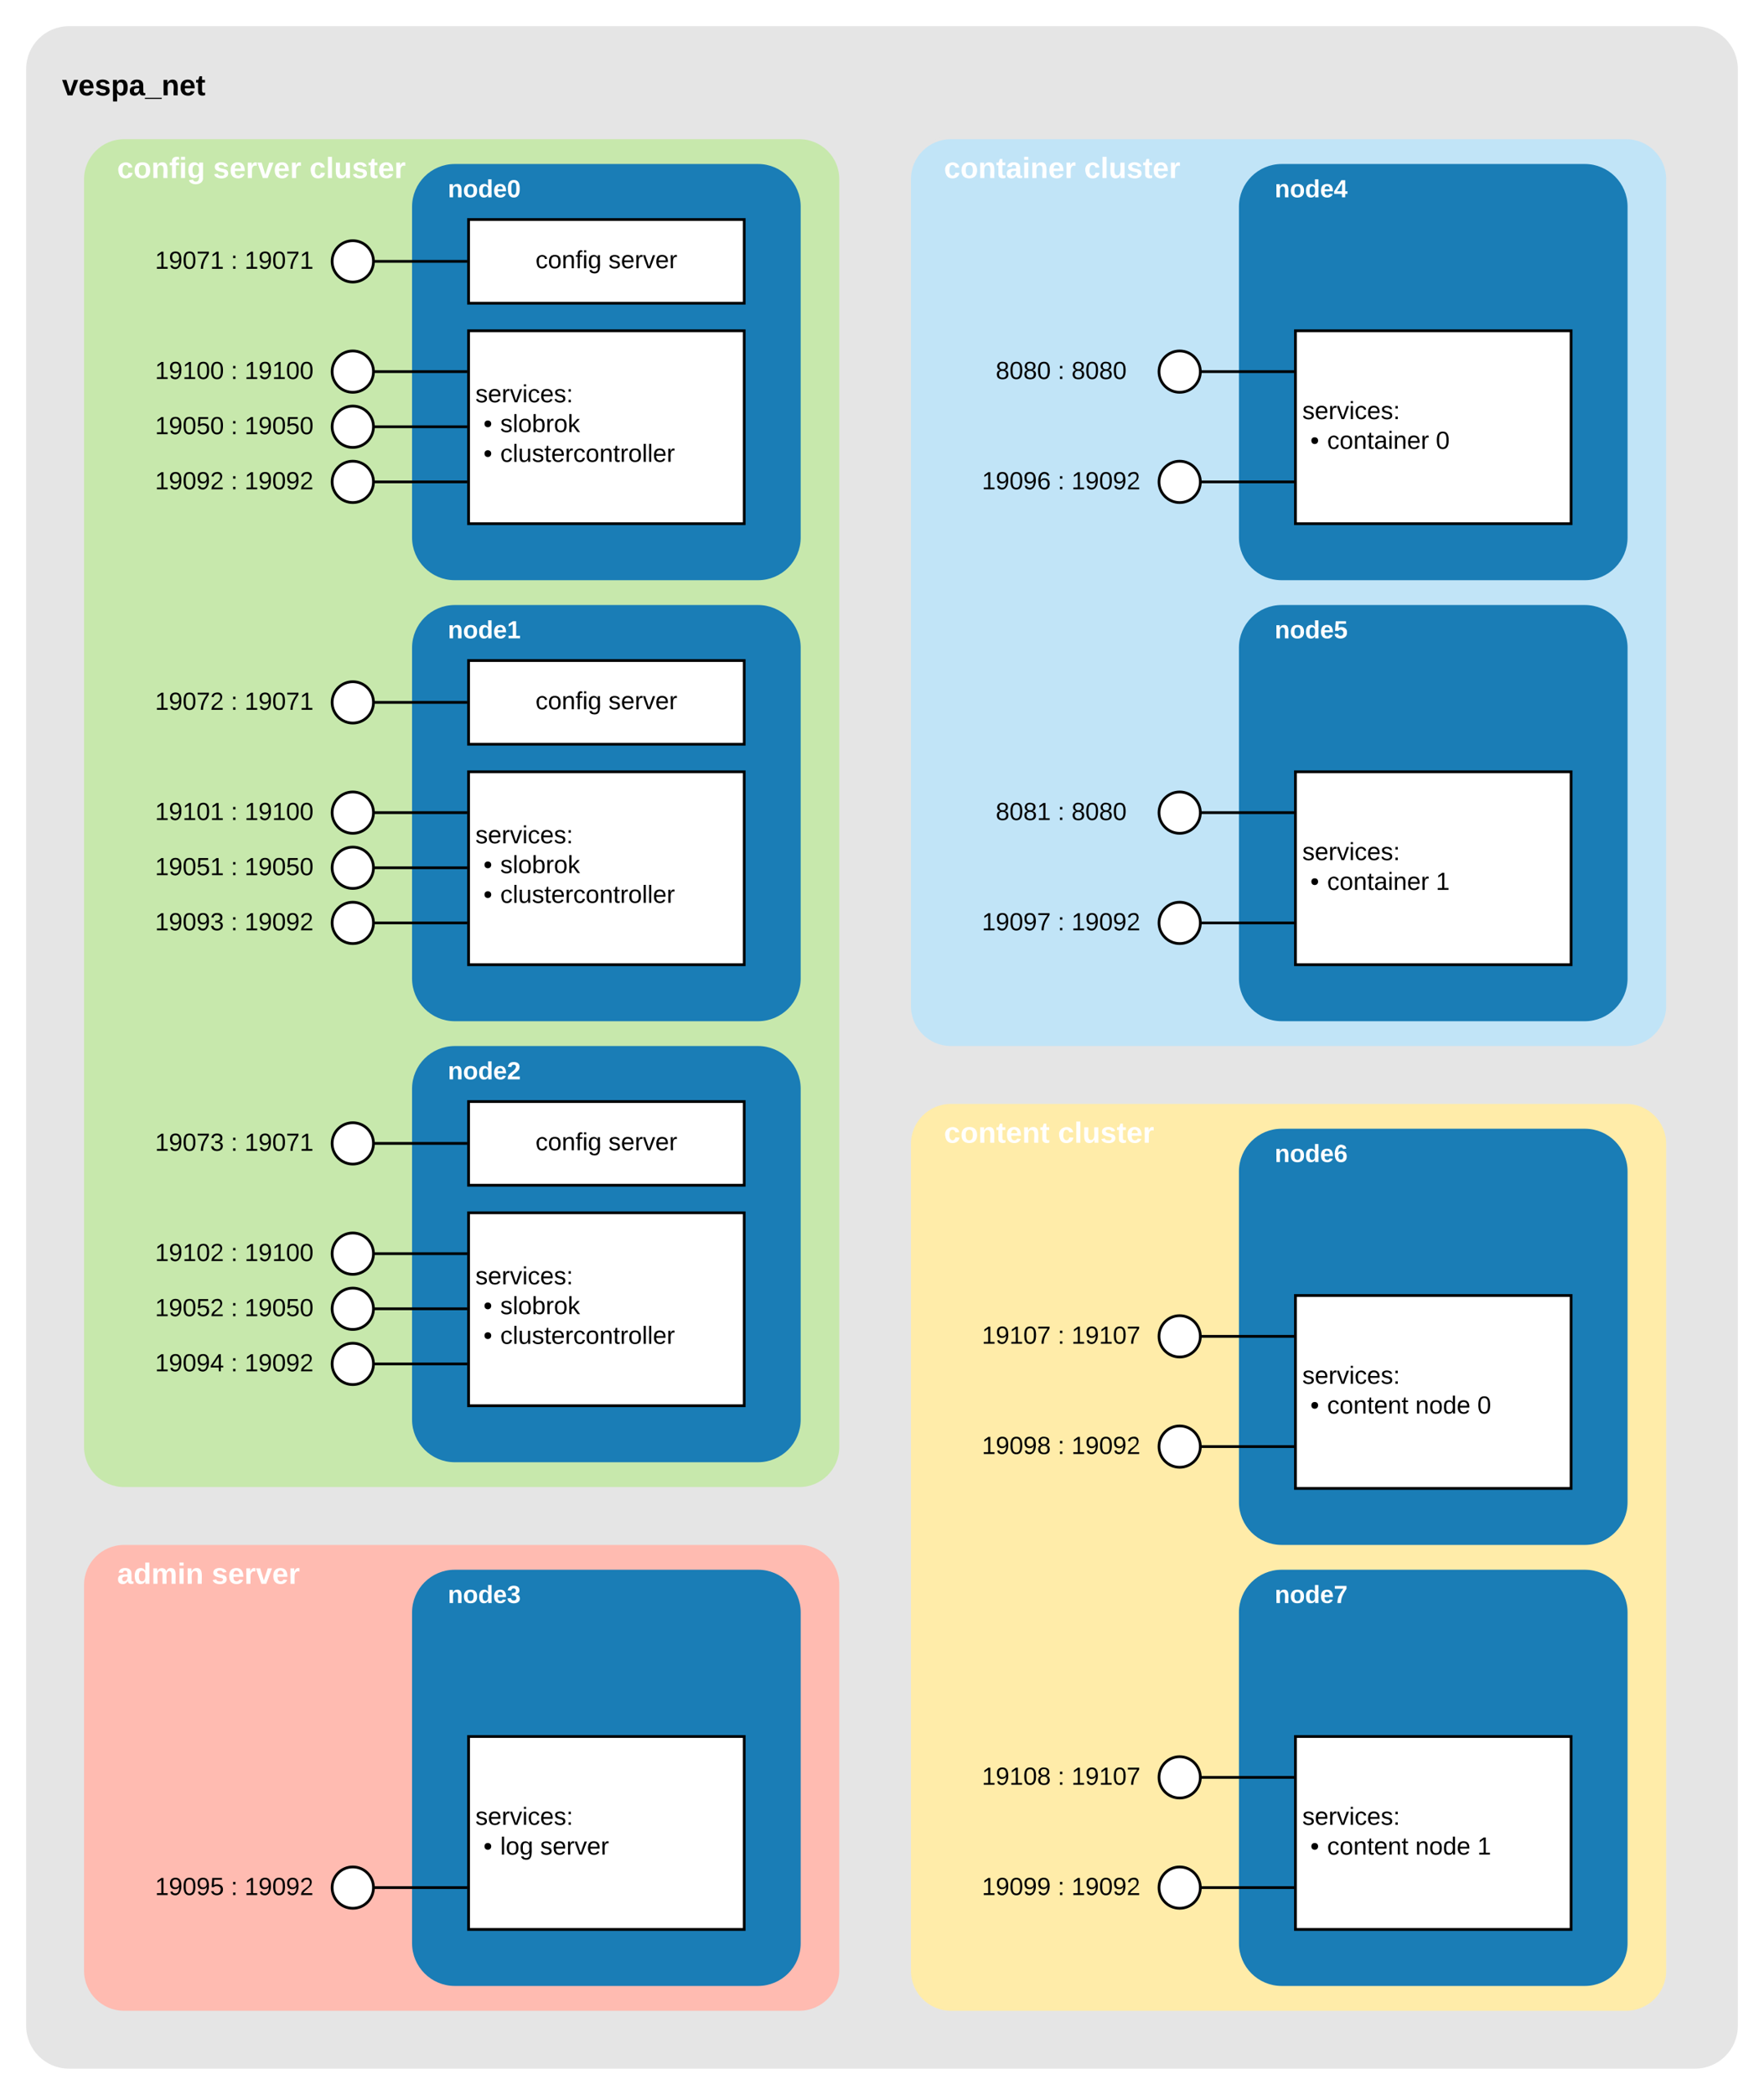 <svg xmlns="http://www.w3.org/2000/svg" xmlns:xlink="http://www.w3.org/1999/xlink" xmlns:lucid="lucid" width="1280" height="1520"><g transform="translate(-80 -60)" lucid:page-tab-id="0_0"><path d="M0 0h1870.4v2582.4H0z" fill="#fff"/><path d="M1310 80c16.57 0 30 13.43 30 30v1420c0 16.57-13.43 30-30 30H130c-16.57 0-30-13.43-30-30V110c0-16.57 13.43-30 30-30z" stroke="#e5e5e5" stroke-width="2" fill="#e5e5e5"/><path d="M1260 860c16.57 0 30 13.43 30 30v600c0 16.57-13.43 30-30 30H770c-16.57 0-30-13.43-30-30V890c0-16.57 13.43-30 30-30z" stroke="#e5e5e5" stroke-width="2" fill="#ffeca9"/><path d="M1260 160c16.57 0 30 13.43 30 30v600c0 16.57-13.43 30-30 30H770c-16.57 0-30-13.43-30-30V190c0-16.57 13.43-30 30-30z" stroke="#e5e5e5" stroke-width="2" fill="#c1e4f7"/><path d="M660 1180c16.57 0 30 13.43 30 30v280c0 16.57-13.43 30-30 30H170c-16.57 0-30-13.43-30-30v-280c0-16.57 13.43-30 30-30z" stroke="#e5e5e5" stroke-width="2" fill="#ffbbb1"/><path d="M660 160c16.57 0 30 13.43 30 30v920c0 16.57-13.43 30-30 30H170c-16.57 0-30-13.43-30-30V190c0-16.57 13.43-30 30-30z" stroke="#e5e5e5" stroke-width="2" fill="#c7e8ac"/><path d="M630 180c16.57 0 30 13.43 30 30v240c0 16.57-13.43 30-30 30H410c-16.57 0-30-13.43-30-30V210c0-16.57 13.43-30 30-30zM1230 180c16.57 0 30 13.43 30 30v240c0 16.57-13.43 30-30 30h-220c-16.57 0-30-13.43-30-30V210c0-16.57 13.43-30 30-30zM1230 500c16.57 0 30 13.43 30 30v240c0 16.57-13.43 30-30 30h-220c-16.57 0-30-13.43-30-30V530c0-16.57 13.43-30 30-30zM1230 880c16.57 0 30 13.43 30 30v240c0 16.57-13.43 30-30 30h-220c-16.57 0-30-13.43-30-30V910c0-16.57 13.43-30 30-30zM1230 1200c16.57 0 30 13.43 30 30v240c0 16.57-13.43 30-30 30h-220c-16.57 0-30-13.43-30-30v-240c0-16.57 13.43-30 30-30zM630 1200c16.57 0 30 13.43 30 30v240c0 16.57-13.43 30-30 30H410c-16.57 0-30-13.43-30-30v-240c0-16.57 13.43-30 30-30z" stroke="#1a7db6" stroke-width="2" fill="#1a7db6"/><path d="M400 180h180v40H400z" stroke="#000" stroke-opacity="0" stroke-width="2" fill="#fff" fill-opacity="0"/><use xlink:href="#a" transform="matrix(1,0,0,1,405,185) translate(0 18.15)"/><path d="M420 219.3h200V280H420z" stroke="#000" stroke-width="2" fill="#fff"/><use xlink:href="#b" transform="matrix(1,0,0,1,425,224.303) translate(43.575 30.337)"/><use xlink:href="#c" transform="matrix(1,0,0,1,425,224.303) translate(96.525 30.337)"/><path d="M120 100h220v47.4H120z" stroke="#000" stroke-opacity="0" stroke-width="2" fill="#fff" fill-opacity="0"/><use xlink:href="#d" transform="matrix(1,0,0,1,125,105) translate(0 24.192)"/><path d="M420 300h200v140H420z" stroke="#000" stroke-width="2" fill="#fff"/><use xlink:href="#e" transform="matrix(1,0,0,1,425,305) translate(0 46.9)"/><use xlink:href="#f" transform="matrix(1,0,0,1,425,305) translate(5.85 68.5)"/><use xlink:href="#g" transform="matrix(1,0,0,1,425,305) translate(18 68.5)"/><use xlink:href="#f" transform="matrix(1,0,0,1,425,305) translate(5.85 90.1)"/><use xlink:href="#h" transform="matrix(1,0,0,1,425,305) translate(18 90.1)"/><path d="M418 249.65h-67.33" stroke="#000" stroke-width="2" fill="none"/><path d="M419 250.65h-1.03v-2H419"/><path d="M351 249.65c0 8.3-6.72 15-15 15-8.28 0-15-6.7-15-15 0-8.28 6.72-15 15-15 8.28 0 15 6.72 15 15z" stroke="#000" stroke-width="2" fill="#fff"/><path d="M180 220h140v60H180z" stroke="#000" stroke-opacity="0" stroke-width="2" fill="#fff" fill-opacity="0"/><use xlink:href="#i" transform="matrix(1,0,0,1,185,225) translate(7.5 30.025)"/><use xlink:href="#j" transform="matrix(1,0,0,1,185,225) translate(62.5 30.025)"/><use xlink:href="#k" transform="matrix(1,0,0,1,185,225) translate(72.5 30.025)"/><path d="M418 329.65h-67.33M417.97 329.65H419" stroke="#000" stroke-width="2" fill="none"/><path d="M351 329.65c0 8.3-6.72 15-15 15-8.28 0-15-6.7-15-15 0-8.28 6.72-15 15-15 8.28 0 15 6.72 15 15z" stroke="#000" stroke-width="2" fill="#fff"/><path d="M180 300h140v60H180z" stroke="#000" stroke-opacity="0" stroke-width="2" fill="#fff" fill-opacity="0"/><use xlink:href="#l" transform="matrix(1,0,0,1,185,305) translate(7.5 30.025)"/><use xlink:href="#m" transform="matrix(1,0,0,1,185,305) translate(62.5 30.025)"/><use xlink:href="#n" transform="matrix(1,0,0,1,185,305) translate(72.5 30.025)"/><path d="M418 369.65h-67.33M417.97 369.65H419" stroke="#000" stroke-width="2" fill="none"/><path d="M351 369.65c0 8.3-6.72 15-15 15-8.28 0-15-6.7-15-15 0-8.28 6.72-15 15-15 8.28 0 15 6.72 15 15z" stroke="#000" stroke-width="2" fill="#fff"/><path d="M180 340h140v60H180z" stroke="#000" stroke-opacity="0" stroke-width="2" fill="#fff" fill-opacity="0"/><use xlink:href="#o" transform="matrix(1,0,0,1,185,345) translate(7.5 30.025)"/><use xlink:href="#j" transform="matrix(1,0,0,1,185,345) translate(62.5 30.025)"/><use xlink:href="#p" transform="matrix(1,0,0,1,185,345) translate(72.5 30.025)"/><path d="M418 409.65h-67.33M417.97 409.65H419" stroke="#000" stroke-width="2" fill="none"/><path d="M351 409.65c0 8.3-6.72 15-15 15-8.28 0-15-6.7-15-15 0-8.28 6.72-15 15-15 8.28 0 15 6.72 15 15z" stroke="#000" stroke-width="2" fill="#fff"/><path d="M180 380h140v60H180z" stroke="#000" stroke-opacity="0" stroke-width="2" fill="#fff" fill-opacity="0"/><use xlink:href="#q" transform="matrix(1,0,0,1,185,385) translate(7.5 30.025)"/><use xlink:href="#j" transform="matrix(1,0,0,1,185,385) translate(62.5 30.025)"/><use xlink:href="#r" transform="matrix(1,0,0,1,185,385) translate(72.5 30.025)"/><path d="M630 500c16.57 0 30 13.43 30 30v240c0 16.57-13.43 30-30 30H410c-16.57 0-30-13.43-30-30V530c0-16.57 13.43-30 30-30z" stroke="#1a7db6" stroke-width="2" fill="#1a7db6"/><path d="M400 500h180v40H400z" stroke="#000" stroke-opacity="0" stroke-width="2" fill="#fff" fill-opacity="0"/><use xlink:href="#s" transform="matrix(1,0,0,1,405,505) translate(0 18.15)"/><path d="M420 539.3h200V600H420z" stroke="#000" stroke-width="2" fill="#fff"/><use xlink:href="#b" transform="matrix(1,0,0,1,425,544.303) translate(43.575 30.337)"/><use xlink:href="#c" transform="matrix(1,0,0,1,425,544.303) translate(96.525 30.337)"/><path d="M420 620h200v140H420z" stroke="#000" stroke-width="2" fill="#fff"/><use xlink:href="#e" transform="matrix(1,0,0,1,425,625) translate(0 46.9)"/><use xlink:href="#f" transform="matrix(1,0,0,1,425,625) translate(5.85 68.5)"/><use xlink:href="#g" transform="matrix(1,0,0,1,425,625) translate(18 68.5)"/><use xlink:href="#f" transform="matrix(1,0,0,1,425,625) translate(5.85 90.1)"/><use xlink:href="#h" transform="matrix(1,0,0,1,425,625) translate(18 90.1)"/><path d="M418 569.65h-67.33" stroke="#000" stroke-width="2" fill="none"/><path d="M419 570.65h-1.03v-2H419"/><path d="M351 569.65c0 8.3-6.7 15-15 15-8.28 0-15-6.7-15-15 0-8.28 6.72-15 15-15 8.3 0 15 6.72 15 15z" stroke="#000" stroke-width="2" fill="#fff"/><path d="M180 540h140v60H180z" stroke="#000" stroke-opacity="0" stroke-width="2" fill="#fff" fill-opacity="0"/><use xlink:href="#t" transform="matrix(1,0,0,1,185,545) translate(7.5 30.025)"/><use xlink:href="#j" transform="matrix(1,0,0,1,185,545) translate(62.5 30.025)"/><use xlink:href="#k" transform="matrix(1,0,0,1,185,545) translate(72.5 30.025)"/><path d="M418 649.65h-67.33M417.97 649.65H419" stroke="#000" stroke-width="2" fill="none"/><path d="M351 649.65c0 8.3-6.72 15-15 15-8.28 0-15-6.7-15-15 0-8.28 6.72-15 15-15 8.28 0 15 6.72 15 15z" stroke="#000" stroke-width="2" fill="#fff"/><path d="M180 620h140v60H180z" stroke="#000" stroke-opacity="0" stroke-width="2" fill="#fff" fill-opacity="0"/><use xlink:href="#u" transform="matrix(1,0,0,1,185,625) translate(7.5 30.025)"/><use xlink:href="#m" transform="matrix(1,0,0,1,185,625) translate(62.5 30.025)"/><use xlink:href="#n" transform="matrix(1,0,0,1,185,625) translate(72.5 30.025)"/><path d="M418 689.65h-67.33M417.97 689.65H419" stroke="#000" stroke-width="2" fill="none"/><path d="M351 689.65c0 8.3-6.72 15-15 15-8.28 0-15-6.7-15-15 0-8.28 6.72-15 15-15 8.28 0 15 6.72 15 15z" stroke="#000" stroke-width="2" fill="#fff"/><path d="M180 660h140v60H180z" stroke="#000" stroke-opacity="0" stroke-width="2" fill="#fff" fill-opacity="0"/><use xlink:href="#v" transform="matrix(1,0,0,1,185,665) translate(7.5 30.025)"/><use xlink:href="#j" transform="matrix(1,0,0,1,185,665) translate(62.5 30.025)"/><use xlink:href="#p" transform="matrix(1,0,0,1,185,665) translate(72.5 30.025)"/><path d="M418 729.65h-67.33M417.97 729.65H419" stroke="#000" stroke-width="2" fill="none"/><path d="M351 729.65c0 8.3-6.72 15-15 15-8.28 0-15-6.7-15-15 0-8.28 6.72-15 15-15 8.28 0 15 6.72 15 15z" stroke="#000" stroke-width="2" fill="#fff"/><path d="M180 700h140v60H180z" stroke="#000" stroke-opacity="0" stroke-width="2" fill="#fff" fill-opacity="0"/><use xlink:href="#w" transform="matrix(1,0,0,1,185,705) translate(7.5 30.025)"/><use xlink:href="#j" transform="matrix(1,0,0,1,185,705) translate(62.5 30.025)"/><use xlink:href="#r" transform="matrix(1,0,0,1,185,705) translate(72.5 30.025)"/><path d="M630 820c16.57 0 30 13.43 30 30v240c0 16.57-13.43 30-30 30H410c-16.57 0-30-13.43-30-30V850c0-16.57 13.43-30 30-30z" stroke="#1a7db6" stroke-width="2" fill="#1a7db6"/><path d="M400 820h180v40H400z" stroke="#000" stroke-opacity="0" stroke-width="2" fill="#fff" fill-opacity="0"/><use xlink:href="#x" transform="matrix(1,0,0,1,405,825) translate(0 18.15)"/><path d="M420 859.3h200V920H420z" stroke="#000" stroke-width="2" fill="#fff"/><use xlink:href="#b" transform="matrix(1,0,0,1,425,864.303) translate(43.575 30.337)"/><use xlink:href="#c" transform="matrix(1,0,0,1,425,864.303) translate(96.525 30.337)"/><path d="M420 940h200v140H420z" stroke="#000" stroke-width="2" fill="#fff"/><use xlink:href="#e" transform="matrix(1,0,0,1,425,945) translate(0 46.9)"/><use xlink:href="#f" transform="matrix(1,0,0,1,425,945) translate(5.85 68.5)"/><use xlink:href="#g" transform="matrix(1,0,0,1,425,945) translate(18 68.5)"/><use xlink:href="#f" transform="matrix(1,0,0,1,425,945) translate(5.85 90.1)"/><use xlink:href="#h" transform="matrix(1,0,0,1,425,945) translate(18 90.1)"/><path d="M418 889.65h-67.33" stroke="#000" stroke-width="2" fill="none"/><path d="M419 890.65h-1.03v-2H419"/><path d="M351 889.65c0 8.3-6.7 15-15 15-8.28 0-15-6.7-15-15 0-8.28 6.72-15 15-15 8.3 0 15 6.72 15 15z" stroke="#000" stroke-width="2" fill="#fff"/><path d="M180 860h140v60H180z" stroke="#000" stroke-opacity="0" stroke-width="2" fill="#fff" fill-opacity="0"/><use xlink:href="#y" transform="matrix(1,0,0,1,185,865) translate(7.5 30.025)"/><use xlink:href="#j" transform="matrix(1,0,0,1,185,865) translate(62.5 30.025)"/><use xlink:href="#k" transform="matrix(1,0,0,1,185,865) translate(72.5 30.025)"/><path d="M418 969.65h-67.33M417.97 969.65H419" stroke="#000" stroke-width="2" fill="none"/><path d="M351 969.65c0 8.3-6.72 15-15 15-8.28 0-15-6.7-15-15 0-8.28 6.72-15 15-15 8.28 0 15 6.72 15 15z" stroke="#000" stroke-width="2" fill="#fff"/><path d="M180 940h140v60H180z" stroke="#000" stroke-opacity="0" stroke-width="2" fill="#fff" fill-opacity="0"/><use xlink:href="#z" transform="matrix(1,0,0,1,185,945) translate(7.5 30.025)"/><use xlink:href="#m" transform="matrix(1,0,0,1,185,945) translate(62.5 30.025)"/><use xlink:href="#n" transform="matrix(1,0,0,1,185,945) translate(72.5 30.025)"/><path d="M418 1009.65h-67.33M417.97 1009.65H419" stroke="#000" stroke-width="2" fill="none"/><path d="M351 1009.65c0 8.3-6.72 15-15 15-8.28 0-15-6.7-15-15 0-8.28 6.72-15 15-15 8.28 0 15 6.72 15 15z" stroke="#000" stroke-width="2" fill="#fff"/><path d="M180 980h140v60H180z" stroke="#000" stroke-opacity="0" stroke-width="2" fill="#fff" fill-opacity="0"/><use xlink:href="#A" transform="matrix(1,0,0,1,185,985) translate(7.5 30.025)"/><use xlink:href="#j" transform="matrix(1,0,0,1,185,985) translate(62.5 30.025)"/><use xlink:href="#p" transform="matrix(1,0,0,1,185,985) translate(72.5 30.025)"/><path d="M418 1049.65h-67.33M417.97 1049.65H419" stroke="#000" stroke-width="2" fill="none"/><path d="M351 1049.65c0 8.3-6.72 15-15 15-8.28 0-15-6.7-15-15 0-8.28 6.72-15 15-15 8.28 0 15 6.72 15 15z" stroke="#000" stroke-width="2" fill="#fff"/><path d="M180 1020h140v60H180z" stroke="#000" stroke-opacity="0" stroke-width="2" fill="#fff" fill-opacity="0"/><use xlink:href="#B" transform="matrix(1,0,0,1,185,1025) translate(7.5 30.025)"/><use xlink:href="#j" transform="matrix(1,0,0,1,185,1025) translate(62.5 30.025)"/><use xlink:href="#r" transform="matrix(1,0,0,1,185,1025) translate(72.5 30.025)"/><path d="M1000 180h180v40h-180z" stroke="#000" stroke-opacity="0" stroke-width="2" fill="#fff" fill-opacity="0"/><use xlink:href="#C" transform="matrix(1,0,0,1,1005,185) translate(0 18.15)"/><path d="M1020 300h200v140h-200z" stroke="#000" stroke-width="2" fill="#fff"/><use xlink:href="#D" transform="matrix(1,0,0,1,1025,305) translate(0 59.087)"/><use xlink:href="#f" transform="matrix(1,0,0,1,1025,305) translate(5.85 80.688)"/><use xlink:href="#E" transform="matrix(1,0,0,1,1025,305) translate(18 80.688)"/><use xlink:href="#F" transform="matrix(1,0,0,1,1025,305) translate(96.9 80.688)"/><path d="M1018 329.65h-67.33M1017.97 329.65h1.03" stroke="#000" stroke-width="2" fill="none"/><path d="M951 329.65c0 8.3-6.72 15-15 15-8.28 0-15-6.7-15-15 0-8.28 6.72-15 15-15 8.28 0 15 6.72 15 15z" stroke="#000" stroke-width="2" fill="#fff"/><path d="M780 300h140v60H780z" stroke="#000" stroke-opacity="0" stroke-width="2" fill="#fff" fill-opacity="0"/><use xlink:href="#G" transform="matrix(1,0,0,1,785,305) translate(17.5 30.025)"/><use xlink:href="#j" transform="matrix(1,0,0,1,785,305) translate(62.5 30.025)"/><use xlink:href="#H" transform="matrix(1,0,0,1,785,305) translate(72.5 30.025)"/><path d="M1018 409.65h-67.33M1017.97 409.65h1.03" stroke="#000" stroke-width="2" fill="none"/><path d="M951 409.65c0 8.3-6.72 15-15 15-8.28 0-15-6.7-15-15 0-8.28 6.72-15 15-15 8.28 0 15 6.72 15 15z" stroke="#000" stroke-width="2" fill="#fff"/><path d="M780 380h140v60H780z" stroke="#000" stroke-opacity="0" stroke-width="2" fill="#fff" fill-opacity="0"/><use xlink:href="#I" transform="matrix(1,0,0,1,785,385) translate(7.5 30.025)"/><use xlink:href="#m" transform="matrix(1,0,0,1,785,385) translate(62.5 30.025)"/><use xlink:href="#J" transform="matrix(1,0,0,1,785,385) translate(72.5 30.025)"/><path d="M1000 500h180v40h-180z" stroke="#000" stroke-opacity="0" stroke-width="2" fill="#fff" fill-opacity="0"/><use xlink:href="#K" transform="matrix(1,0,0,1,1005,505) translate(0 18.15)"/><path d="M1020 620h200v140h-200z" stroke="#000" stroke-width="2" fill="#fff"/><use xlink:href="#D" transform="matrix(1,0,0,1,1025,625) translate(0 59.087)"/><use xlink:href="#f" transform="matrix(1,0,0,1,1025,625) translate(5.85 80.688)"/><use xlink:href="#E" transform="matrix(1,0,0,1,1025,625) translate(18 80.688)"/><use xlink:href="#L" transform="matrix(1,0,0,1,1025,625) translate(96.9 80.688)"/><path d="M1018 649.65h-67.33M1017.97 649.65h1.03" stroke="#000" stroke-width="2" fill="none"/><path d="M951 649.65c0 8.3-6.72 15-15 15-8.28 0-15-6.7-15-15 0-8.28 6.72-15 15-15 8.28 0 15 6.72 15 15z" stroke="#000" stroke-width="2" fill="#fff"/><path d="M780 620h140v60H780z" stroke="#000" stroke-opacity="0" stroke-width="2" fill="#fff" fill-opacity="0"/><use xlink:href="#M" transform="matrix(1,0,0,1,785,625) translate(17.5 30.025)"/><use xlink:href="#j" transform="matrix(1,0,0,1,785,625) translate(62.5 30.025)"/><use xlink:href="#H" transform="matrix(1,0,0,1,785,625) translate(72.5 30.025)"/><path d="M1018 729.65h-67.33M1017.97 729.65h1.03" stroke="#000" stroke-width="2" fill="none"/><path d="M951 729.65c0 8.3-6.72 15-15 15-8.28 0-15-6.7-15-15 0-8.28 6.72-15 15-15 8.28 0 15 6.72 15 15z" stroke="#000" stroke-width="2" fill="#fff"/><path d="M780 700h140v60H780z" stroke="#000" stroke-opacity="0" stroke-width="2" fill="#fff" fill-opacity="0"/><g><use xlink:href="#N" transform="matrix(1,0,0,1,785,705) translate(7.5 30.025)"/><use xlink:href="#m" transform="matrix(1,0,0,1,785,705) translate(62.5 30.025)"/><use xlink:href="#J" transform="matrix(1,0,0,1,785,705) translate(72.5 30.025)"/></g><path d="M1000 880h180v40h-180z" stroke="#000" stroke-opacity="0" stroke-width="2" fill="#fff" fill-opacity="0"/><g><use xlink:href="#O" transform="matrix(1,0,0,1,1005,885) translate(0 18.15)"/></g><path d="M1020 1000h200v140h-200z" stroke="#000" stroke-width="2" fill="#fff"/><g><use xlink:href="#P" transform="matrix(1,0,0,1,1025,1005) translate(0 59.087)"/><use xlink:href="#f" transform="matrix(1,0,0,1,1025,1005) translate(5.85 80.688)"/><use xlink:href="#Q" transform="matrix(1,0,0,1,1025,1005) translate(18 80.688)"/><use xlink:href="#R" transform="matrix(1,0,0,1,1025,1005) translate(82 80.688)"/><use xlink:href="#S" transform="matrix(1,0,0,1,1025,1005) translate(127 80.688)"/></g><path d="M1018 1029.65h-67.33M1017.97 1029.65h1.03" stroke="#000" stroke-width="2" fill="none"/><path d="M951 1029.65c0 8.3-6.72 15-15 15-8.28 0-15-6.7-15-15 0-8.28 6.72-15 15-15 8.28 0 15 6.72 15 15z" stroke="#000" stroke-width="2" fill="#fff"/><path d="M780 1000h140v60H780z" stroke="#000" stroke-opacity="0" stroke-width="2" fill="#fff" fill-opacity="0"/><g><use xlink:href="#T" transform="matrix(1,0,0,1,785,1005) translate(7.5 30.025)"/><use xlink:href="#m" transform="matrix(1,0,0,1,785,1005) translate(62.5 30.025)"/><use xlink:href="#U" transform="matrix(1,0,0,1,785,1005) translate(72.5 30.025)"/></g><path d="M1018 1109.65h-67.33M1017.97 1109.65h1.03" stroke="#000" stroke-width="2" fill="none"/><path d="M951 1109.65c0 8.3-6.72 15-15 15-8.28 0-15-6.7-15-15 0-8.28 6.72-15 15-15 8.28 0 15 6.72 15 15z" stroke="#000" stroke-width="2" fill="#fff"/><path d="M780 1080h140v60H780z" stroke="#000" stroke-opacity="0" stroke-width="2" fill="#fff" fill-opacity="0"/><g><use xlink:href="#V" transform="matrix(1,0,0,1,785,1085) translate(7.5 30.025)"/><use xlink:href="#m" transform="matrix(1,0,0,1,785,1085) translate(62.5 30.025)"/><use xlink:href="#J" transform="matrix(1,0,0,1,785,1085) translate(72.5 30.025)"/></g><path d="M1000 1200h180v40h-180z" stroke="#000" stroke-opacity="0" stroke-width="2" fill="#fff" fill-opacity="0"/><g><use xlink:href="#W" transform="matrix(1,0,0,1,1005,1205) translate(0 18.15)"/></g><path d="M1020 1320h200v140h-200z" stroke="#000" stroke-width="2" fill="#fff"/><g><use xlink:href="#D" transform="matrix(1,0,0,1,1025,1325) translate(0 59.087)"/><use xlink:href="#f" transform="matrix(1,0,0,1,1025,1325) translate(5.85 80.688)"/><use xlink:href="#X" transform="matrix(1,0,0,1,1025,1325) translate(18 80.688)"/><use xlink:href="#Y" transform="matrix(1,0,0,1,1025,1325) translate(82 80.688)"/><use xlink:href="#L" transform="matrix(1,0,0,1,1025,1325) translate(127 80.688)"/></g><path d="M1018 1349.65h-67.33M1017.97 1349.65h1.03" stroke="#000" stroke-width="2" fill="none"/><path d="M951 1349.65c0 8.3-6.72 15-15 15-8.28 0-15-6.7-15-15 0-8.28 6.72-15 15-15 8.28 0 15 6.72 15 15z" stroke="#000" stroke-width="2" fill="#fff"/><path d="M780 1320h140v60H780z" stroke="#000" stroke-opacity="0" stroke-width="2" fill="#fff" fill-opacity="0"/><g><use xlink:href="#Z" transform="matrix(1,0,0,1,785,1325) translate(7.5 30.025)"/><use xlink:href="#m" transform="matrix(1,0,0,1,785,1325) translate(62.5 30.025)"/><use xlink:href="#U" transform="matrix(1,0,0,1,785,1325) translate(72.5 30.025)"/></g><path d="M1018 1429.65h-67.33M1017.97 1429.65h1.03" stroke="#000" stroke-width="2" fill="none"/><path d="M951 1429.65c0 8.3-6.72 15-15 15-8.28 0-15-6.7-15-15 0-8.28 6.72-15 15-15 8.28 0 15 6.72 15 15z" stroke="#000" stroke-width="2" fill="#fff"/><path d="M780 1400h140v60H780z" stroke="#000" stroke-opacity="0" stroke-width="2" fill="#fff" fill-opacity="0"/><g><use xlink:href="#aa" transform="matrix(1,0,0,1,785,1405) translate(7.5 30.025)"/><use xlink:href="#m" transform="matrix(1,0,0,1,785,1405) translate(62.5 30.025)"/><use xlink:href="#J" transform="matrix(1,0,0,1,785,1405) translate(72.5 30.025)"/></g><path d="M400 1200h180v40H400z" stroke="#000" stroke-opacity="0" stroke-width="2" fill="#fff" fill-opacity="0"/><g><use xlink:href="#ab" transform="matrix(1,0,0,1,405,1205) translate(0 18.15)"/></g><path d="M420 1320h200v140H420z" stroke="#000" stroke-width="2" fill="#fff"/><g><use xlink:href="#P" transform="matrix(1,0,0,1,425,1325) translate(0 59.087)"/><use xlink:href="#f" transform="matrix(1,0,0,1,425,1325) translate(5.85 80.688)"/><use xlink:href="#ac" transform="matrix(1,0,0,1,425,1325) translate(18 80.688)"/><use xlink:href="#c" transform="matrix(1,0,0,1,425,1325) translate(46.95 80.688)"/></g><path d="M418 1429.65h-67.33M417.97 1429.65H419" stroke="#000" stroke-width="2" fill="none"/><path d="M351 1429.65c0 8.3-6.72 15-15 15-8.28 0-15-6.7-15-15 0-8.28 6.72-15 15-15 8.28 0 15 6.72 15 15z" stroke="#000" stroke-width="2" fill="#fff"/><path d="M180 1400h140v60H180z" stroke="#000" stroke-opacity="0" stroke-width="2" fill="#fff" fill-opacity="0"/><g><use xlink:href="#ad" transform="matrix(1,0,0,1,185,1405) translate(7.5 30.025)"/><use xlink:href="#m" transform="matrix(1,0,0,1,185,1405) translate(62.5 30.025)"/><use xlink:href="#J" transform="matrix(1,0,0,1,185,1405) translate(72.5 30.025)"/></g><path d="M160 160h220v47.4H160z" stroke="#000" stroke-opacity="0" stroke-width="2" fill="#fff" fill-opacity="0"/><g><use xlink:href="#ae" transform="matrix(1,0,0,1,165,165) translate(0 24.192)"/><use xlink:href="#af" transform="matrix(1,0,0,1,165,165) translate(69.689 24.192)"/><use xlink:href="#ag" transform="matrix(1,0,0,1,165,165) translate(139.615 24.192)"/></g><path d="M160 1180h220v47.4H160z" stroke="#000" stroke-opacity="0" stroke-width="2" fill="#fff" fill-opacity="0"/><g><use xlink:href="#ah" transform="matrix(1,0,0,1,165,1185) translate(0 24.192)"/><use xlink:href="#ai" transform="matrix(1,0,0,1,165,1185) translate(68.622 24.192)"/></g><path d="M760 160h220v47.4H760z" stroke="#000" stroke-opacity="0" stroke-width="2" fill="#fff" fill-opacity="0"/><g><use xlink:href="#aj" transform="matrix(1,0,0,1,765,165) translate(0 24.192)"/><use xlink:href="#ak" transform="matrix(1,0,0,1,765,165) translate(101.689 24.192)"/></g><path d="M760 860h220v47.4H760z" stroke="#000" stroke-opacity="0" stroke-width="2" fill="#fff" fill-opacity="0"/><g><use xlink:href="#al" transform="matrix(1,0,0,1,765,865) translate(0 24.192)"/><use xlink:href="#ak" transform="matrix(1,0,0,1,765,865) translate(82.667 24.192)"/></g><defs><path fill="#fff" d="M135-194c87-1 58 113 63 194h-50c-7-57 23-157-34-157-59 0-34 97-39 157H25l-1-190h47c2 12-1 28 3 38 12-26 28-41 61-42" id="am"/><path fill="#fff" d="M110-194c64 0 96 36 96 99 0 64-35 99-97 99-61 0-95-36-95-99 0-62 34-99 96-99zm-1 164c35 0 45-28 45-65 0-40-10-65-43-65-34 0-45 26-45 65 0 36 10 65 43 65" id="an"/><path fill="#fff" d="M88-194c31-1 46 15 58 34l-1-101h50l1 261h-48c-2-10 0-23-3-31C134-8 116 4 84 4 32 4 16-41 15-95c0-56 19-97 73-99zm17 164c33 0 40-30 41-66 1-37-9-64-41-64s-38 30-39 65c0 43 13 65 39 65" id="ao"/><path fill="#fff" d="M185-48c-13 30-37 53-82 52C43 2 14-33 14-96s30-98 90-98c62 0 83 45 84 108H66c0 31 8 55 39 56 18 0 30-7 34-22zm-45-69c5-46-57-63-70-21-2 6-4 13-4 21h74" id="ap"/><path fill="#fff" d="M101-251c68 0 84 54 84 127C185-50 166 4 99 4S15-52 14-124c-1-75 17-127 87-127zm-1 216c37-5 36-46 36-89s4-89-36-89c-39 0-36 45-36 89 0 43-3 85 36 89" id="aq"/><g id="a"><use transform="matrix(0.05,0,0,0.05,0,0)" xlink:href="#am"/><use transform="matrix(0.05,0,0,0.05,10.95,0)" xlink:href="#an"/><use transform="matrix(0.05,0,0,0.05,21.9,0)" xlink:href="#ao"/><use transform="matrix(0.05,0,0,0.05,32.85,0)" xlink:href="#ap"/><use transform="matrix(0.05,0,0,0.05,42.85,0)" xlink:href="#aq"/></g><path d="M96-169c-40 0-48 33-48 73s9 75 48 75c24 0 41-14 43-38l32 2c-6 37-31 61-74 61-59 0-76-41-82-99-10-93 101-131 147-64 4 7 5 14 7 22l-32 3c-4-21-16-35-41-35" id="ar"/><path d="M100-194c62-1 85 37 85 99 1 63-27 99-86 99S16-35 15-95c0-66 28-99 85-99zM99-20c44 1 53-31 53-75 0-43-8-75-51-75s-53 32-53 75 10 74 51 75" id="as"/><path d="M117-194c89-4 53 116 60 194h-32v-121c0-31-8-49-39-48C34-167 62-67 57 0H25l-1-190h30c1 10-1 24 2 32 11-22 29-35 61-36" id="at"/><path d="M101-234c-31-9-42 10-38 44h38v23H63V0H32v-167H5v-23h27c-7-52 17-82 69-68v24" id="au"/><path d="M24-231v-30h32v30H24zM24 0v-190h32V0H24" id="av"/><path d="M177-190C167-65 218 103 67 71c-23-6-38-20-44-43l32-5c15 47 100 32 89-28v-30C133-14 115 1 83 1 29 1 15-40 15-95c0-56 16-97 71-98 29-1 48 16 59 35 1-10 0-23 2-32h30zM94-22c36 0 50-32 50-73 0-42-14-75-50-75-39 0-46 34-46 75s6 73 46 73" id="aw"/><g id="b"><use transform="matrix(0.05,0,0,0.05,0,0)" xlink:href="#ar"/><use transform="matrix(0.05,0,0,0.05,9,0)" xlink:href="#as"/><use transform="matrix(0.05,0,0,0.05,19,0)" xlink:href="#at"/><use transform="matrix(0.05,0,0,0.05,29,0)" xlink:href="#au"/><use transform="matrix(0.05,0,0,0.05,34,0)" xlink:href="#av"/><use transform="matrix(0.05,0,0,0.05,37.95,0)" xlink:href="#aw"/></g><path d="M135-143c-3-34-86-38-87 0 15 53 115 12 119 90S17 21 10-45l28-5c4 36 97 45 98 0-10-56-113-15-118-90-4-57 82-63 122-42 12 7 21 19 24 35" id="ax"/><path d="M100-194c63 0 86 42 84 106H49c0 40 14 67 53 68 26 1 43-12 49-29l28 8c-11 28-37 45-77 45C44 4 14-33 15-96c1-61 26-98 85-98zm52 81c6-60-76-77-97-28-3 7-6 17-6 28h103" id="ay"/><path d="M114-163C36-179 61-72 57 0H25l-1-190h30c1 12-1 29 2 39 6-27 23-49 58-41v29" id="az"/><path d="M108 0H70L1-190h34L89-25l56-165h34" id="aA"/><g id="c"><use transform="matrix(0.05,0,0,0.05,0,0)" xlink:href="#ax"/><use transform="matrix(0.05,0,0,0.05,9,0)" xlink:href="#ay"/><use transform="matrix(0.05,0,0,0.05,19,0)" xlink:href="#az"/><use transform="matrix(0.05,0,0,0.05,24.95,0)" xlink:href="#aA"/><use transform="matrix(0.05,0,0,0.05,33.95,0)" xlink:href="#ay"/><use transform="matrix(0.05,0,0,0.05,43.95,0)" xlink:href="#az"/></g><path d="M128 0H69L1-190h53L99-40l48-150h52" id="aB"/><path d="M185-48c-13 30-37 53-82 52C43 2 14-33 14-96s30-98 90-98c62 0 83 45 84 108H66c0 31 8 55 39 56 18 0 30-7 34-22zm-45-69c5-46-57-63-70-21-2 6-4 13-4 21h74" id="aC"/><path d="M137-138c1-29-70-34-71-4 15 46 118 7 119 86 1 83-164 76-172 9l43-7c4 19 20 25 44 25 33 8 57-30 24-41C81-84 22-81 20-136c-2-80 154-74 161-7" id="aD"/><path d="M135-194c53 0 70 44 70 98 0 56-19 98-73 100-31 1-45-17-59-34 3 33 2 69 2 105H25l-1-265h48c2 10 0 23 3 31 11-24 29-35 60-35zM114-30c33 0 39-31 40-66 0-38-9-64-40-64-56 0-55 130 0 130" id="aE"/><path d="M133-34C117-15 103 5 69 4 32 3 11-16 11-54c-1-60 55-63 116-61 1-26-3-47-28-47-18 1-26 9-28 27l-52-2c7-38 36-58 82-57s74 22 75 68l1 82c-1 14 12 18 25 15v27c-30 8-71 5-69-32zm-48 3c29 0 43-24 42-57-32 0-66-3-65 30 0 17 8 27 23 27" id="aF"/><path d="M-4 44V30h207v14H-4" id="aG"/><path d="M135-194c87-1 58 113 63 194h-50c-7-57 23-157-34-157-59 0-34 97-39 157H25l-1-190h47c2 12-1 28 3 38 12-26 28-41 61-42" id="aH"/><path d="M115-3C79 11 28 4 28-45v-112H4v-33h27l15-45h31v45h36v33H77v99c-1 23 16 31 38 25v30" id="aI"/><g id="d"><use transform="matrix(0.059,0,0,0.059,0,0)" xlink:href="#aB"/><use transform="matrix(0.059,0,0,0.059,11.852,0)" xlink:href="#aC"/><use transform="matrix(0.059,0,0,0.059,23.704,0)" xlink:href="#aD"/><use transform="matrix(0.059,0,0,0.059,35.556,0)" xlink:href="#aE"/><use transform="matrix(0.059,0,0,0.059,48.533,0)" xlink:href="#aF"/><use transform="matrix(0.059,0,0,0.059,60.385,0)" xlink:href="#aG"/><use transform="matrix(0.059,0,0,0.059,72.237,0)" xlink:href="#aH"/><use transform="matrix(0.059,0,0,0.059,85.215,0)" xlink:href="#aC"/><use transform="matrix(0.059,0,0,0.059,97.067,0)" xlink:href="#aI"/></g><path d="M33-154v-36h34v36H33zM33 0v-36h34V0H33" id="aJ"/><g id="e"><use transform="matrix(0.05,0,0,0.05,0,0)" xlink:href="#ax"/><use transform="matrix(0.05,0,0,0.05,9,0)" xlink:href="#ay"/><use transform="matrix(0.05,0,0,0.05,19,0)" xlink:href="#az"/><use transform="matrix(0.05,0,0,0.05,24.95,0)" xlink:href="#aA"/><use transform="matrix(0.05,0,0,0.05,33.95,0)" xlink:href="#av"/><use transform="matrix(0.05,0,0,0.05,37.9,0)" xlink:href="#ar"/><use transform="matrix(0.05,0,0,0.05,46.9,0)" xlink:href="#ay"/><use transform="matrix(0.05,0,0,0.05,56.9,0)" xlink:href="#ax"/><use transform="matrix(0.05,0,0,0.05,65.9,0)" xlink:href="#aJ"/></g><path d="M62-168c30 0 50 19 50 48S92-70 62-70c-29 0-48-21-48-50s20-48 48-48" id="aK"/><use transform="matrix(0.05,0,0,0.05,0,0)" xlink:href="#aK" id="f"/><path d="M24 0v-261h32V0H24" id="aL"/><path d="M115-194c53 0 69 39 70 98 0 66-23 100-70 100C84 3 66-7 56-30L54 0H23l1-261h32v101c10-23 28-34 59-34zm-8 174c40 0 45-34 45-75 0-40-5-75-45-74-42 0-51 32-51 76 0 43 10 73 51 73" id="aM"/><path d="M143 0L79-87 56-68V0H24v-261h32v163l83-92h37l-77 82L181 0h-38" id="aN"/><g id="g"><use transform="matrix(0.05,0,0,0.05,0,0)" xlink:href="#ax"/><use transform="matrix(0.05,0,0,0.05,9,0)" xlink:href="#aL"/><use transform="matrix(0.05,0,0,0.05,12.95,0)" xlink:href="#as"/><use transform="matrix(0.05,0,0,0.05,22.95,0)" xlink:href="#aM"/><use transform="matrix(0.05,0,0,0.05,32.95,0)" xlink:href="#az"/><use transform="matrix(0.05,0,0,0.05,38.9,0)" xlink:href="#as"/><use transform="matrix(0.05,0,0,0.05,48.9,0)" xlink:href="#aN"/></g><path d="M84 4C-5 8 30-112 23-190h32v120c0 31 7 50 39 49 72-2 45-101 50-169h31l1 190h-30c-1-10 1-25-2-33-11 22-28 36-60 37" id="aO"/><path d="M59-47c-2 24 18 29 38 22v24C64 9 27 4 27-40v-127H5v-23h24l9-43h21v43h35v23H59v120" id="aP"/><g id="h"><use transform="matrix(0.05,0,0,0.05,0,0)" xlink:href="#ar"/><use transform="matrix(0.05,0,0,0.05,9,0)" xlink:href="#aL"/><use transform="matrix(0.05,0,0,0.05,12.95,0)" xlink:href="#aO"/><use transform="matrix(0.05,0,0,0.05,22.95,0)" xlink:href="#ax"/><use transform="matrix(0.05,0,0,0.05,31.95,0)" xlink:href="#aP"/><use transform="matrix(0.05,0,0,0.05,36.95,0)" xlink:href="#ay"/><use transform="matrix(0.05,0,0,0.05,46.95,0)" xlink:href="#az"/><use transform="matrix(0.05,0,0,0.05,52.9,0)" xlink:href="#ar"/><use transform="matrix(0.05,0,0,0.05,61.9,0)" xlink:href="#as"/><use transform="matrix(0.05,0,0,0.05,71.9,0)" xlink:href="#at"/><use transform="matrix(0.05,0,0,0.05,81.9,0)" xlink:href="#aP"/><use transform="matrix(0.05,0,0,0.05,86.9,0)" xlink:href="#az"/><use transform="matrix(0.05,0,0,0.05,92.85,0)" xlink:href="#as"/><use transform="matrix(0.05,0,0,0.05,102.85,0)" xlink:href="#aL"/><use transform="matrix(0.05,0,0,0.05,106.8,0)" xlink:href="#aL"/><use transform="matrix(0.05,0,0,0.05,110.75,0)" xlink:href="#ay"/><use transform="matrix(0.05,0,0,0.05,120.75,0)" xlink:href="#az"/></g><path d="M27 0v-27h64v-190l-56 39v-29l58-41h29v221h61V0H27" id="aQ"/><path d="M99-251c64 0 84 50 84 122C183-37 130 33 47-8c-14-7-20-23-25-40l30-5c6 39 69 39 84 7 9-19 16-44 16-74-10 22-31 35-62 35-49 0-73-33-73-83 0-54 28-83 82-83zm-1 141c31-1 51-18 51-49 0-36-14-67-51-67-34 0-49 23-49 58 0 34 15 58 49 58" id="aR"/><path d="M101-251c68 0 85 55 85 127S166 4 100 4C33 4 14-52 14-124c0-73 17-127 87-127zm-1 229c47 0 54-49 54-102s-4-102-53-102c-51 0-55 48-55 102 0 53 5 102 54 102" id="aS"/><path d="M64 0c3-98 48-159 88-221H18v-27h164v26C143-157 98-101 97 0H64" id="aT"/><g id="i"><use transform="matrix(0.05,0,0,0.05,0,0)" xlink:href="#aQ"/><use transform="matrix(0.05,0,0,0.05,10,0)" xlink:href="#aR"/><use transform="matrix(0.05,0,0,0.05,20,0)" xlink:href="#aS"/><use transform="matrix(0.05,0,0,0.05,30,0)" xlink:href="#aT"/><use transform="matrix(0.05,0,0,0.05,40,0)" xlink:href="#aQ"/></g><use transform="matrix(0.05,0,0,0.05,0,0)" xlink:href="#aJ" id="j"/><g id="k"><use transform="matrix(0.05,0,0,0.05,0,0)" xlink:href="#aQ"/><use transform="matrix(0.05,0,0,0.05,10,0)" xlink:href="#aR"/><use transform="matrix(0.05,0,0,0.05,20,0)" xlink:href="#aS"/><use transform="matrix(0.05,0,0,0.05,30,0)" xlink:href="#aT"/><use transform="matrix(0.05,0,0,0.05,40,0)" xlink:href="#aQ"/></g><g id="l"><use transform="matrix(0.05,0,0,0.05,0,0)" xlink:href="#aQ"/><use transform="matrix(0.05,0,0,0.05,10,0)" xlink:href="#aR"/><use transform="matrix(0.05,0,0,0.05,20,0)" xlink:href="#aQ"/><use transform="matrix(0.05,0,0,0.05,30,0)" xlink:href="#aS"/><use transform="matrix(0.05,0,0,0.05,40,0)" xlink:href="#aS"/></g><use transform="matrix(0.05,0,0,0.05,0,0)" xlink:href="#aJ" id="m"/><g id="n"><use transform="matrix(0.05,0,0,0.05,0,0)" xlink:href="#aQ"/><use transform="matrix(0.05,0,0,0.05,10,0)" xlink:href="#aR"/><use transform="matrix(0.05,0,0,0.05,20,0)" xlink:href="#aQ"/><use transform="matrix(0.05,0,0,0.05,30,0)" xlink:href="#aS"/><use transform="matrix(0.05,0,0,0.05,40,0)" xlink:href="#aS"/></g><path d="M54-142c48-35 137-8 131 61C196 18 31 33 14-55l32-4c7 23 22 37 52 37 35-1 51-22 54-58 4-55-73-65-99-34H22l8-134h141v27H59" id="aU"/><g id="o"><use transform="matrix(0.05,0,0,0.05,0,0)" xlink:href="#aQ"/><use transform="matrix(0.05,0,0,0.05,10,0)" xlink:href="#aR"/><use transform="matrix(0.05,0,0,0.05,20,0)" xlink:href="#aS"/><use transform="matrix(0.05,0,0,0.05,30,0)" xlink:href="#aU"/><use transform="matrix(0.05,0,0,0.05,40,0)" xlink:href="#aS"/></g><g id="p"><use transform="matrix(0.05,0,0,0.05,0,0)" xlink:href="#aQ"/><use transform="matrix(0.05,0,0,0.05,10,0)" xlink:href="#aR"/><use transform="matrix(0.05,0,0,0.05,20,0)" xlink:href="#aS"/><use transform="matrix(0.05,0,0,0.05,30,0)" xlink:href="#aU"/><use transform="matrix(0.05,0,0,0.05,40,0)" xlink:href="#aS"/></g><path d="M101-251c82-7 93 87 43 132L82-64C71-53 59-42 53-27h129V0H18c2-99 128-94 128-182 0-28-16-43-45-43s-46 15-49 41l-32-3c6-41 34-60 81-64" id="aV"/><g id="q"><use transform="matrix(0.05,0,0,0.05,0,0)" xlink:href="#aQ"/><use transform="matrix(0.05,0,0,0.05,10,0)" xlink:href="#aR"/><use transform="matrix(0.05,0,0,0.05,20,0)" xlink:href="#aS"/><use transform="matrix(0.05,0,0,0.05,30,0)" xlink:href="#aR"/><use transform="matrix(0.05,0,0,0.05,40,0)" xlink:href="#aV"/></g><g id="r"><use transform="matrix(0.05,0,0,0.05,0,0)" xlink:href="#aQ"/><use transform="matrix(0.05,0,0,0.05,10,0)" xlink:href="#aR"/><use transform="matrix(0.05,0,0,0.05,20,0)" xlink:href="#aS"/><use transform="matrix(0.05,0,0,0.05,30,0)" xlink:href="#aR"/><use transform="matrix(0.05,0,0,0.05,40,0)" xlink:href="#aV"/></g><path fill="#fff" d="M23 0v-37h61v-169l-59 37v-38l62-41h46v211h57V0H23" id="aW"/><g id="s"><use transform="matrix(0.05,0,0,0.05,0,0)" xlink:href="#am"/><use transform="matrix(0.05,0,0,0.05,10.95,0)" xlink:href="#an"/><use transform="matrix(0.05,0,0,0.05,21.9,0)" xlink:href="#ao"/><use transform="matrix(0.05,0,0,0.05,32.85,0)" xlink:href="#ap"/><use transform="matrix(0.05,0,0,0.05,42.85,0)" xlink:href="#aW"/></g><g id="t"><use transform="matrix(0.05,0,0,0.05,0,0)" xlink:href="#aQ"/><use transform="matrix(0.05,0,0,0.05,10,0)" xlink:href="#aR"/><use transform="matrix(0.05,0,0,0.05,20,0)" xlink:href="#aS"/><use transform="matrix(0.05,0,0,0.05,30,0)" xlink:href="#aT"/><use transform="matrix(0.05,0,0,0.05,40,0)" xlink:href="#aV"/></g><g id="u"><use transform="matrix(0.05,0,0,0.05,0,0)" xlink:href="#aQ"/><use transform="matrix(0.05,0,0,0.05,10,0)" xlink:href="#aR"/><use transform="matrix(0.05,0,0,0.05,20,0)" xlink:href="#aQ"/><use transform="matrix(0.05,0,0,0.05,30,0)" xlink:href="#aS"/><use transform="matrix(0.05,0,0,0.05,40,0)" xlink:href="#aQ"/></g><g id="v"><use transform="matrix(0.05,0,0,0.05,0,0)" xlink:href="#aQ"/><use transform="matrix(0.05,0,0,0.05,10,0)" xlink:href="#aR"/><use transform="matrix(0.05,0,0,0.05,20,0)" xlink:href="#aS"/><use transform="matrix(0.05,0,0,0.05,30,0)" xlink:href="#aU"/><use transform="matrix(0.05,0,0,0.05,40,0)" xlink:href="#aQ"/></g><path d="M126-127c33 6 58 20 58 59 0 88-139 92-164 29-3-8-5-16-6-25l32-3c6 27 21 44 54 44 32 0 52-15 52-46 0-38-36-46-79-43v-28c39 1 72-4 72-42 0-27-17-43-46-43-28 0-47 15-49 41l-32-3c6-42 35-63 81-64 48-1 79 21 79 65 0 36-21 52-52 59" id="aX"/><g id="w"><use transform="matrix(0.05,0,0,0.05,0,0)" xlink:href="#aQ"/><use transform="matrix(0.05,0,0,0.05,10,0)" xlink:href="#aR"/><use transform="matrix(0.05,0,0,0.05,20,0)" xlink:href="#aS"/><use transform="matrix(0.05,0,0,0.05,30,0)" xlink:href="#aR"/><use transform="matrix(0.05,0,0,0.05,40,0)" xlink:href="#aX"/></g><path fill="#fff" d="M182-182c0 78-84 86-111 141h115V0H12c-6-101 99-100 120-180 1-22-12-31-33-32-23 0-32 14-35 34l-49-3c5-45 32-70 84-70 51 0 83 22 83 69" id="aY"/><g id="x"><use transform="matrix(0.05,0,0,0.05,0,0)" xlink:href="#am"/><use transform="matrix(0.05,0,0,0.05,10.95,0)" xlink:href="#an"/><use transform="matrix(0.05,0,0,0.05,21.9,0)" xlink:href="#ao"/><use transform="matrix(0.05,0,0,0.05,32.85,0)" xlink:href="#ap"/><use transform="matrix(0.05,0,0,0.05,42.85,0)" xlink:href="#aY"/></g><g id="y"><use transform="matrix(0.05,0,0,0.05,0,0)" xlink:href="#aQ"/><use transform="matrix(0.05,0,0,0.05,10,0)" xlink:href="#aR"/><use transform="matrix(0.05,0,0,0.05,20,0)" xlink:href="#aS"/><use transform="matrix(0.05,0,0,0.05,30,0)" xlink:href="#aT"/><use transform="matrix(0.05,0,0,0.05,40,0)" xlink:href="#aX"/></g><g id="z"><use transform="matrix(0.05,0,0,0.05,0,0)" xlink:href="#aQ"/><use transform="matrix(0.05,0,0,0.05,10,0)" xlink:href="#aR"/><use transform="matrix(0.05,0,0,0.05,20,0)" xlink:href="#aQ"/><use transform="matrix(0.05,0,0,0.05,30,0)" xlink:href="#aS"/><use transform="matrix(0.05,0,0,0.05,40,0)" xlink:href="#aV"/></g><g id="A"><use transform="matrix(0.05,0,0,0.05,0,0)" xlink:href="#aQ"/><use transform="matrix(0.05,0,0,0.05,10,0)" xlink:href="#aR"/><use transform="matrix(0.05,0,0,0.05,20,0)" xlink:href="#aS"/><use transform="matrix(0.05,0,0,0.05,30,0)" xlink:href="#aU"/><use transform="matrix(0.05,0,0,0.05,40,0)" xlink:href="#aV"/></g><path d="M155-56V0h-30v-56H8v-25l114-167h33v167h35v25h-35zm-30-156c-27 46-58 90-88 131h88v-131" id="aZ"/><g id="B"><use transform="matrix(0.05,0,0,0.05,0,0)" xlink:href="#aQ"/><use transform="matrix(0.05,0,0,0.05,10,0)" xlink:href="#aR"/><use transform="matrix(0.05,0,0,0.05,20,0)" xlink:href="#aS"/><use transform="matrix(0.05,0,0,0.05,30,0)" xlink:href="#aR"/><use transform="matrix(0.05,0,0,0.05,40,0)" xlink:href="#aZ"/></g><path fill="#fff" d="M165-50V0h-47v-50H5v-38l105-160h55v161h33v37h-33zm-47-37l2-116L46-87h72" id="ba"/><g id="C"><use transform="matrix(0.05,0,0,0.05,0,0)" xlink:href="#am"/><use transform="matrix(0.05,0,0,0.05,10.95,0)" xlink:href="#an"/><use transform="matrix(0.05,0,0,0.05,21.9,0)" xlink:href="#ao"/><use transform="matrix(0.05,0,0,0.05,32.85,0)" xlink:href="#ap"/><use transform="matrix(0.05,0,0,0.05,42.85,0)" xlink:href="#ba"/></g><g id="D"><use transform="matrix(0.05,0,0,0.05,0,0)" xlink:href="#ax"/><use transform="matrix(0.05,0,0,0.05,9,0)" xlink:href="#ay"/><use transform="matrix(0.05,0,0,0.05,19,0)" xlink:href="#az"/><use transform="matrix(0.05,0,0,0.05,24.95,0)" xlink:href="#aA"/><use transform="matrix(0.05,0,0,0.05,33.95,0)" xlink:href="#av"/><use transform="matrix(0.05,0,0,0.05,37.9,0)" xlink:href="#ar"/><use transform="matrix(0.05,0,0,0.05,46.9,0)" xlink:href="#ay"/><use transform="matrix(0.05,0,0,0.05,56.9,0)" xlink:href="#ax"/><use transform="matrix(0.05,0,0,0.05,65.9,0)" xlink:href="#aJ"/></g><path d="M141-36C126-15 110 5 73 4 37 3 15-17 15-53c-1-64 63-63 125-63 3-35-9-54-41-54-24 1-41 7-42 31l-33-3c5-37 33-52 76-52 45 0 72 20 72 64v82c-1 20 7 32 28 27v20c-31 9-61-2-59-35zM48-53c0 20 12 33 32 33 41-3 63-29 60-74-43 2-92-5-92 41" id="bb"/><g id="E"><use transform="matrix(0.05,0,0,0.05,0,0)" xlink:href="#ar"/><use transform="matrix(0.05,0,0,0.05,9,0)" xlink:href="#as"/><use transform="matrix(0.05,0,0,0.05,19,0)" xlink:href="#at"/><use transform="matrix(0.05,0,0,0.05,29,0)" xlink:href="#aP"/><use transform="matrix(0.05,0,0,0.05,34,0)" xlink:href="#bb"/><use transform="matrix(0.05,0,0,0.05,44,0)" xlink:href="#av"/><use transform="matrix(0.05,0,0,0.05,47.95,0)" xlink:href="#at"/><use transform="matrix(0.05,0,0,0.05,57.95,0)" xlink:href="#ay"/><use transform="matrix(0.05,0,0,0.05,67.95,0)" xlink:href="#az"/></g><use transform="matrix(0.05,0,0,0.05,0,0)" xlink:href="#aS" id="F"/><path d="M134-131c28 9 52 24 51 62-1 50-34 73-85 73S17-19 16-69c0-36 21-54 49-61-75-25-45-126 34-121 46 3 78 18 79 63 0 33-17 51-44 57zm-34-11c31 1 46-15 46-44 0-28-17-43-47-42-29 0-46 13-45 42 1 28 16 44 46 44zm1 122c35 0 51-18 51-52 0-30-18-46-53-46-33 0-51 17-51 47 0 34 19 51 53 51" id="bc"/><g id="G"><use transform="matrix(0.05,0,0,0.05,0,0)" xlink:href="#bc"/><use transform="matrix(0.05,0,0,0.05,10,0)" xlink:href="#aS"/><use transform="matrix(0.05,0,0,0.05,20,0)" xlink:href="#bc"/><use transform="matrix(0.05,0,0,0.05,30,0)" xlink:href="#aS"/></g><g id="H"><use transform="matrix(0.05,0,0,0.05,0,0)" xlink:href="#bc"/><use transform="matrix(0.05,0,0,0.05,10,0)" xlink:href="#aS"/><use transform="matrix(0.05,0,0,0.05,20,0)" xlink:href="#bc"/><use transform="matrix(0.05,0,0,0.05,30,0)" xlink:href="#aS"/></g><path d="M110-160c48 1 74 30 74 79 0 53-28 85-80 85-65 0-83-55-86-122-5-90 50-162 133-122 14 7 22 21 27 39l-31 6c-5-40-67-38-82-6-9 19-15 44-15 74 11-20 30-34 60-33zm-7 138c34 0 49-23 49-58s-16-56-50-56c-29 0-50 16-49 49 1 36 15 65 50 65" id="bd"/><g id="I"><use transform="matrix(0.05,0,0,0.05,0,0)" xlink:href="#aQ"/><use transform="matrix(0.05,0,0,0.05,10,0)" xlink:href="#aR"/><use transform="matrix(0.05,0,0,0.05,20,0)" xlink:href="#aS"/><use transform="matrix(0.05,0,0,0.05,30,0)" xlink:href="#aR"/><use transform="matrix(0.05,0,0,0.05,40,0)" xlink:href="#bd"/></g><g id="J"><use transform="matrix(0.05,0,0,0.05,0,0)" xlink:href="#aQ"/><use transform="matrix(0.05,0,0,0.05,10,0)" xlink:href="#aR"/><use transform="matrix(0.05,0,0,0.05,20,0)" xlink:href="#aS"/><use transform="matrix(0.05,0,0,0.05,30,0)" xlink:href="#aR"/><use transform="matrix(0.05,0,0,0.05,40,0)" xlink:href="#aV"/></g><path fill="#fff" d="M139-81c0-46-55-55-73-27H18l9-140h149v37H72l-4 63c44-38 133-4 122 66C201 21 21 35 11-62l49-4c5 18 15 30 39 30 26 0 40-18 40-45" id="be"/><g id="K"><use transform="matrix(0.05,0,0,0.05,0,0)" xlink:href="#am"/><use transform="matrix(0.05,0,0,0.05,10.95,0)" xlink:href="#an"/><use transform="matrix(0.05,0,0,0.05,21.9,0)" xlink:href="#ao"/><use transform="matrix(0.05,0,0,0.05,32.85,0)" xlink:href="#ap"/><use transform="matrix(0.05,0,0,0.05,42.85,0)" xlink:href="#be"/></g><use transform="matrix(0.05,0,0,0.05,0,0)" xlink:href="#aQ" id="L"/><g id="M"><use transform="matrix(0.05,0,0,0.05,0,0)" xlink:href="#bc"/><use transform="matrix(0.05,0,0,0.05,10,0)" xlink:href="#aS"/><use transform="matrix(0.05,0,0,0.05,20,0)" xlink:href="#bc"/><use transform="matrix(0.05,0,0,0.05,30,0)" xlink:href="#aQ"/></g><g id="N"><use transform="matrix(0.05,0,0,0.05,0,0)" xlink:href="#aQ"/><use transform="matrix(0.05,0,0,0.05,10,0)" xlink:href="#aR"/><use transform="matrix(0.05,0,0,0.05,20,0)" xlink:href="#aS"/><use transform="matrix(0.05,0,0,0.05,30,0)" xlink:href="#aR"/><use transform="matrix(0.05,0,0,0.05,40,0)" xlink:href="#aT"/></g><path fill="#fff" d="M115-159c48 0 72 30 72 78 0 54-30 85-83 85-64 0-91-50-91-122 0-98 58-163 141-120 15 8 21 24 27 44l-47 6c-5-31-48-31-61-4-7 14-11 33-11 60 9-17 28-27 53-27zM102-35c24 0 36-20 36-45s-11-43-37-43c-23 0-36 14-36 38 0 27 11 50 37 50" id="bf"/><g id="O"><use transform="matrix(0.05,0,0,0.05,0,0)" xlink:href="#am"/><use transform="matrix(0.05,0,0,0.05,10.95,0)" xlink:href="#an"/><use transform="matrix(0.05,0,0,0.05,21.9,0)" xlink:href="#ao"/><use transform="matrix(0.05,0,0,0.05,32.85,0)" xlink:href="#ap"/><use transform="matrix(0.05,0,0,0.05,42.85,0)" xlink:href="#bf"/></g><g id="P"><use transform="matrix(0.05,0,0,0.05,0,0)" xlink:href="#ax"/><use transform="matrix(0.05,0,0,0.05,9,0)" xlink:href="#ay"/><use transform="matrix(0.05,0,0,0.05,19,0)" xlink:href="#az"/><use transform="matrix(0.05,0,0,0.05,24.95,0)" xlink:href="#aA"/><use transform="matrix(0.05,0,0,0.05,33.95,0)" xlink:href="#av"/><use transform="matrix(0.05,0,0,0.05,37.9,0)" xlink:href="#ar"/><use transform="matrix(0.05,0,0,0.05,46.9,0)" xlink:href="#ay"/><use transform="matrix(0.05,0,0,0.05,56.9,0)" xlink:href="#ax"/><use transform="matrix(0.05,0,0,0.05,65.9,0)" xlink:href="#aJ"/></g><g id="Q"><use transform="matrix(0.05,0,0,0.05,0,0)" xlink:href="#ar"/><use transform="matrix(0.05,0,0,0.05,9,0)" xlink:href="#as"/><use transform="matrix(0.05,0,0,0.05,19,0)" xlink:href="#at"/><use transform="matrix(0.05,0,0,0.05,29,0)" xlink:href="#aP"/><use transform="matrix(0.05,0,0,0.05,34,0)" xlink:href="#ay"/><use transform="matrix(0.05,0,0,0.05,44,0)" xlink:href="#at"/><use transform="matrix(0.05,0,0,0.05,54,0)" xlink:href="#aP"/></g><path d="M85-194c31 0 48 13 60 33l-1-100h32l1 261h-30c-2-10 0-23-3-31C134-8 116 4 85 4 32 4 16-35 15-94c0-66 23-100 70-100zm9 24c-40 0-46 34-46 75 0 40 6 74 45 74 42 0 51-32 51-76 0-42-9-74-50-73" id="bg"/><g id="R"><use transform="matrix(0.05,0,0,0.05,0,0)" xlink:href="#at"/><use transform="matrix(0.05,0,0,0.05,10,0)" xlink:href="#as"/><use transform="matrix(0.05,0,0,0.05,20,0)" xlink:href="#bg"/><use transform="matrix(0.05,0,0,0.05,30,0)" xlink:href="#ay"/></g><use transform="matrix(0.05,0,0,0.05,0,0)" xlink:href="#aS" id="S"/><g id="T"><use transform="matrix(0.05,0,0,0.05,0,0)" xlink:href="#aQ"/><use transform="matrix(0.05,0,0,0.05,10,0)" xlink:href="#aR"/><use transform="matrix(0.05,0,0,0.05,20,0)" xlink:href="#aQ"/><use transform="matrix(0.05,0,0,0.05,30,0)" xlink:href="#aS"/><use transform="matrix(0.05,0,0,0.05,40,0)" xlink:href="#aT"/></g><g id="U"><use transform="matrix(0.05,0,0,0.05,0,0)" xlink:href="#aQ"/><use transform="matrix(0.05,0,0,0.05,10,0)" xlink:href="#aR"/><use transform="matrix(0.05,0,0,0.05,20,0)" xlink:href="#aQ"/><use transform="matrix(0.05,0,0,0.05,30,0)" xlink:href="#aS"/><use transform="matrix(0.05,0,0,0.05,40,0)" xlink:href="#aT"/></g><g id="V"><use transform="matrix(0.05,0,0,0.05,0,0)" xlink:href="#aQ"/><use transform="matrix(0.05,0,0,0.05,10,0)" xlink:href="#aR"/><use transform="matrix(0.05,0,0,0.05,20,0)" xlink:href="#aS"/><use transform="matrix(0.05,0,0,0.05,30,0)" xlink:href="#aR"/><use transform="matrix(0.05,0,0,0.05,40,0)" xlink:href="#bc"/></g><path fill="#fff" d="M52 0c1-96 47-148 87-207H15v-41h169v40c-36 62-79 113-81 208H52" id="bh"/><g id="W"><use transform="matrix(0.05,0,0,0.05,0,0)" xlink:href="#am"/><use transform="matrix(0.05,0,0,0.05,10.95,0)" xlink:href="#an"/><use transform="matrix(0.05,0,0,0.05,21.9,0)" xlink:href="#ao"/><use transform="matrix(0.05,0,0,0.05,32.85,0)" xlink:href="#ap"/><use transform="matrix(0.05,0,0,0.05,42.85,0)" xlink:href="#bh"/></g><g id="X"><use transform="matrix(0.05,0,0,0.05,0,0)" xlink:href="#ar"/><use transform="matrix(0.05,0,0,0.05,9,0)" xlink:href="#as"/><use transform="matrix(0.05,0,0,0.05,19,0)" xlink:href="#at"/><use transform="matrix(0.05,0,0,0.05,29,0)" xlink:href="#aP"/><use transform="matrix(0.05,0,0,0.05,34,0)" xlink:href="#ay"/><use transform="matrix(0.05,0,0,0.05,44,0)" xlink:href="#at"/><use transform="matrix(0.05,0,0,0.05,54,0)" xlink:href="#aP"/></g><g id="Y"><use transform="matrix(0.05,0,0,0.05,0,0)" xlink:href="#at"/><use transform="matrix(0.05,0,0,0.05,10,0)" xlink:href="#as"/><use transform="matrix(0.05,0,0,0.05,20,0)" xlink:href="#bg"/><use transform="matrix(0.05,0,0,0.05,30,0)" xlink:href="#ay"/></g><g id="Z"><use transform="matrix(0.05,0,0,0.05,0,0)" xlink:href="#aQ"/><use transform="matrix(0.05,0,0,0.05,10,0)" xlink:href="#aR"/><use transform="matrix(0.05,0,0,0.05,20,0)" xlink:href="#aQ"/><use transform="matrix(0.05,0,0,0.05,30,0)" xlink:href="#aS"/><use transform="matrix(0.05,0,0,0.05,40,0)" xlink:href="#bc"/></g><g id="aa"><use transform="matrix(0.05,0,0,0.05,0,0)" xlink:href="#aQ"/><use transform="matrix(0.05,0,0,0.05,10,0)" xlink:href="#aR"/><use transform="matrix(0.05,0,0,0.05,20,0)" xlink:href="#aS"/><use transform="matrix(0.05,0,0,0.05,30,0)" xlink:href="#aR"/><use transform="matrix(0.05,0,0,0.05,40,0)" xlink:href="#aR"/></g><path fill="#fff" d="M128-127c34 4 56 21 59 58 7 91-148 94-172 28-4-9-6-17-7-26l51-5c1 24 16 35 40 36 23 0 39-12 38-36-1-31-31-36-65-34v-40c32 2 59-3 59-33 0-20-13-33-34-33s-33 13-35 32l-50-3c6-44 37-68 86-68 50 0 83 20 83 66 0 35-22 52-53 58" id="bi"/><g id="ab"><use transform="matrix(0.05,0,0,0.05,0,0)" xlink:href="#am"/><use transform="matrix(0.05,0,0,0.05,10.95,0)" xlink:href="#an"/><use transform="matrix(0.05,0,0,0.05,21.9,0)" xlink:href="#ao"/><use transform="matrix(0.05,0,0,0.05,32.85,0)" xlink:href="#ap"/><use transform="matrix(0.05,0,0,0.05,42.85,0)" xlink:href="#bi"/></g><g id="ac"><use transform="matrix(0.05,0,0,0.05,0,0)" xlink:href="#aL"/><use transform="matrix(0.05,0,0,0.05,3.95,0)" xlink:href="#as"/><use transform="matrix(0.05,0,0,0.05,13.95,0)" xlink:href="#aw"/></g><g id="ad"><use transform="matrix(0.05,0,0,0.05,0,0)" xlink:href="#aQ"/><use transform="matrix(0.05,0,0,0.05,10,0)" xlink:href="#aR"/><use transform="matrix(0.05,0,0,0.05,20,0)" xlink:href="#aS"/><use transform="matrix(0.05,0,0,0.05,30,0)" xlink:href="#aR"/><use transform="matrix(0.05,0,0,0.05,40,0)" xlink:href="#aU"/></g><path fill="#fff" d="M190-63c-7 42-38 67-86 67-59 0-84-38-90-98-12-110 154-137 174-36l-49 2c-2-19-15-32-35-32-30 0-35 28-38 64-6 74 65 87 74 30" id="bj"/><path fill="#fff" d="M121-226c-27-7-43 5-38 36h38v33H83V0H34v-157H6v-33h28c-9-59 32-81 87-68v32" id="bk"/><path fill="#fff" d="M25-224v-37h50v37H25zM25 0v-190h50V0H25" id="bl"/><path fill="#fff" d="M195-6C206 82 75 100 31 46c-4-6-6-13-8-21l49-6c3 16 16 24 34 25 40 0 42-37 40-79-11 22-30 35-61 35-53 0-70-43-70-97 0-56 18-96 73-97 30 0 46 14 59 34l2-30h47zm-90-29c32 0 41-27 41-63 0-35-9-62-40-62-32 0-39 29-40 63 0 36 9 62 39 62" id="bm"/><g id="ae"><use transform="matrix(0.059,0,0,0.059,0,0)" xlink:href="#bj"/><use transform="matrix(0.059,0,0,0.059,11.852,0)" xlink:href="#an"/><use transform="matrix(0.059,0,0,0.059,24.83,0)" xlink:href="#am"/><use transform="matrix(0.059,0,0,0.059,37.807,0)" xlink:href="#bk"/><use transform="matrix(0.059,0,0,0.059,44.859,0)" xlink:href="#bl"/><use transform="matrix(0.059,0,0,0.059,50.785,0)" xlink:href="#bm"/></g><path fill="#fff" d="M137-138c1-29-70-34-71-4 15 46 118 7 119 86 1 83-164 76-172 9l43-7c4 19 20 25 44 25 33 8 57-30 24-41C81-84 22-81 20-136c-2-80 154-74 161-7" id="bn"/><path fill="#fff" d="M135-150c-39-12-60 13-60 57V0H25l-1-190h47c2 13-1 29 3 40 6-28 27-53 61-41v41" id="bo"/><path fill="#fff" d="M128 0H69L1-190h53L99-40l48-150h52" id="bp"/><g id="af"><use transform="matrix(0.059,0,0,0.059,0,0)" xlink:href="#bn"/><use transform="matrix(0.059,0,0,0.059,11.852,0)" xlink:href="#ap"/><use transform="matrix(0.059,0,0,0.059,23.704,0)" xlink:href="#bo"/><use transform="matrix(0.059,0,0,0.059,32,0)" xlink:href="#bp"/><use transform="matrix(0.059,0,0,0.059,43.852,0)" xlink:href="#ap"/><use transform="matrix(0.059,0,0,0.059,55.704,0)" xlink:href="#bo"/></g><path fill="#fff" d="M25 0v-261h50V0H25" id="bq"/><path fill="#fff" d="M85 4C-2 5 27-109 22-190h50c7 57-23 150 33 157 60-5 35-97 40-157h50l1 190h-47c-2-12 1-28-3-38-12 25-28 42-61 42" id="br"/><path fill="#fff" d="M115-3C79 11 28 4 28-45v-112H4v-33h27l15-45h31v45h36v33H77v99c-1 23 16 31 38 25v30" id="bs"/><g id="ag"><use transform="matrix(0.059,0,0,0.059,0,0)" xlink:href="#bj"/><use transform="matrix(0.059,0,0,0.059,11.852,0)" xlink:href="#bq"/><use transform="matrix(0.059,0,0,0.059,17.778,0)" xlink:href="#br"/><use transform="matrix(0.059,0,0,0.059,30.756,0)" xlink:href="#bn"/><use transform="matrix(0.059,0,0,0.059,42.607,0)" xlink:href="#bs"/><use transform="matrix(0.059,0,0,0.059,49.659,0)" xlink:href="#ap"/><use transform="matrix(0.059,0,0,0.059,61.511,0)" xlink:href="#bo"/></g><path fill="#fff" d="M133-34C117-15 103 5 69 4 32 3 11-16 11-54c-1-60 55-63 116-61 1-26-3-47-28-47-18 1-26 9-28 27l-52-2c7-38 36-58 82-57s74 22 75 68l1 82c-1 14 12 18 25 15v27c-30 8-71 5-69-32zm-48 3c29 0 43-24 42-57-32 0-66-3-65 30 0 17 8 27 23 27" id="bt"/><path fill="#fff" d="M220-157c-53 9-28 100-34 157h-49v-107c1-27-5-49-29-50C55-147 81-57 75 0H25l-1-190h47c2 12-1 28 3 38 10-53 101-56 108 0 13-22 24-43 59-42 82 1 51 116 57 194h-49v-107c-1-25-5-48-29-50" id="bu"/><g id="ah"><use transform="matrix(0.059,0,0,0.059,0,0)" xlink:href="#bt"/><use transform="matrix(0.059,0,0,0.059,11.852,0)" xlink:href="#ao"/><use transform="matrix(0.059,0,0,0.059,24.83,0)" xlink:href="#bu"/><use transform="matrix(0.059,0,0,0.059,43.793,0)" xlink:href="#bl"/><use transform="matrix(0.059,0,0,0.059,49.719,0)" xlink:href="#am"/></g><g id="ai"><use transform="matrix(0.059,0,0,0.059,0,0)" xlink:href="#bn"/><use transform="matrix(0.059,0,0,0.059,11.852,0)" xlink:href="#ap"/><use transform="matrix(0.059,0,0,0.059,23.704,0)" xlink:href="#bo"/><use transform="matrix(0.059,0,0,0.059,32,0)" xlink:href="#bp"/><use transform="matrix(0.059,0,0,0.059,43.852,0)" xlink:href="#ap"/><use transform="matrix(0.059,0,0,0.059,55.704,0)" xlink:href="#bo"/></g><g id="aj"><use transform="matrix(0.059,0,0,0.059,0,0)" xlink:href="#bj"/><use transform="matrix(0.059,0,0,0.059,11.852,0)" xlink:href="#an"/><use transform="matrix(0.059,0,0,0.059,24.83,0)" xlink:href="#am"/><use transform="matrix(0.059,0,0,0.059,37.807,0)" xlink:href="#bs"/><use transform="matrix(0.059,0,0,0.059,44.859,0)" xlink:href="#bt"/><use transform="matrix(0.059,0,0,0.059,56.711,0)" xlink:href="#bl"/><use transform="matrix(0.059,0,0,0.059,62.637,0)" xlink:href="#am"/><use transform="matrix(0.059,0,0,0.059,75.615,0)" xlink:href="#ap"/><use transform="matrix(0.059,0,0,0.059,87.467,0)" xlink:href="#bo"/></g><g id="ak"><use transform="matrix(0.059,0,0,0.059,0,0)" xlink:href="#bj"/><use transform="matrix(0.059,0,0,0.059,11.852,0)" xlink:href="#bq"/><use transform="matrix(0.059,0,0,0.059,17.778,0)" xlink:href="#br"/><use transform="matrix(0.059,0,0,0.059,30.756,0)" xlink:href="#bn"/><use transform="matrix(0.059,0,0,0.059,42.607,0)" xlink:href="#bs"/><use transform="matrix(0.059,0,0,0.059,49.659,0)" xlink:href="#ap"/><use transform="matrix(0.059,0,0,0.059,61.511,0)" xlink:href="#bo"/></g><g id="al"><use transform="matrix(0.059,0,0,0.059,0,0)" xlink:href="#bj"/><use transform="matrix(0.059,0,0,0.059,11.852,0)" xlink:href="#an"/><use transform="matrix(0.059,0,0,0.059,24.83,0)" xlink:href="#am"/><use transform="matrix(0.059,0,0,0.059,37.807,0)" xlink:href="#bs"/><use transform="matrix(0.059,0,0,0.059,44.859,0)" xlink:href="#ap"/><use transform="matrix(0.059,0,0,0.059,56.711,0)" xlink:href="#am"/><use transform="matrix(0.059,0,0,0.059,69.689,0)" xlink:href="#bs"/></g></defs></g></svg>